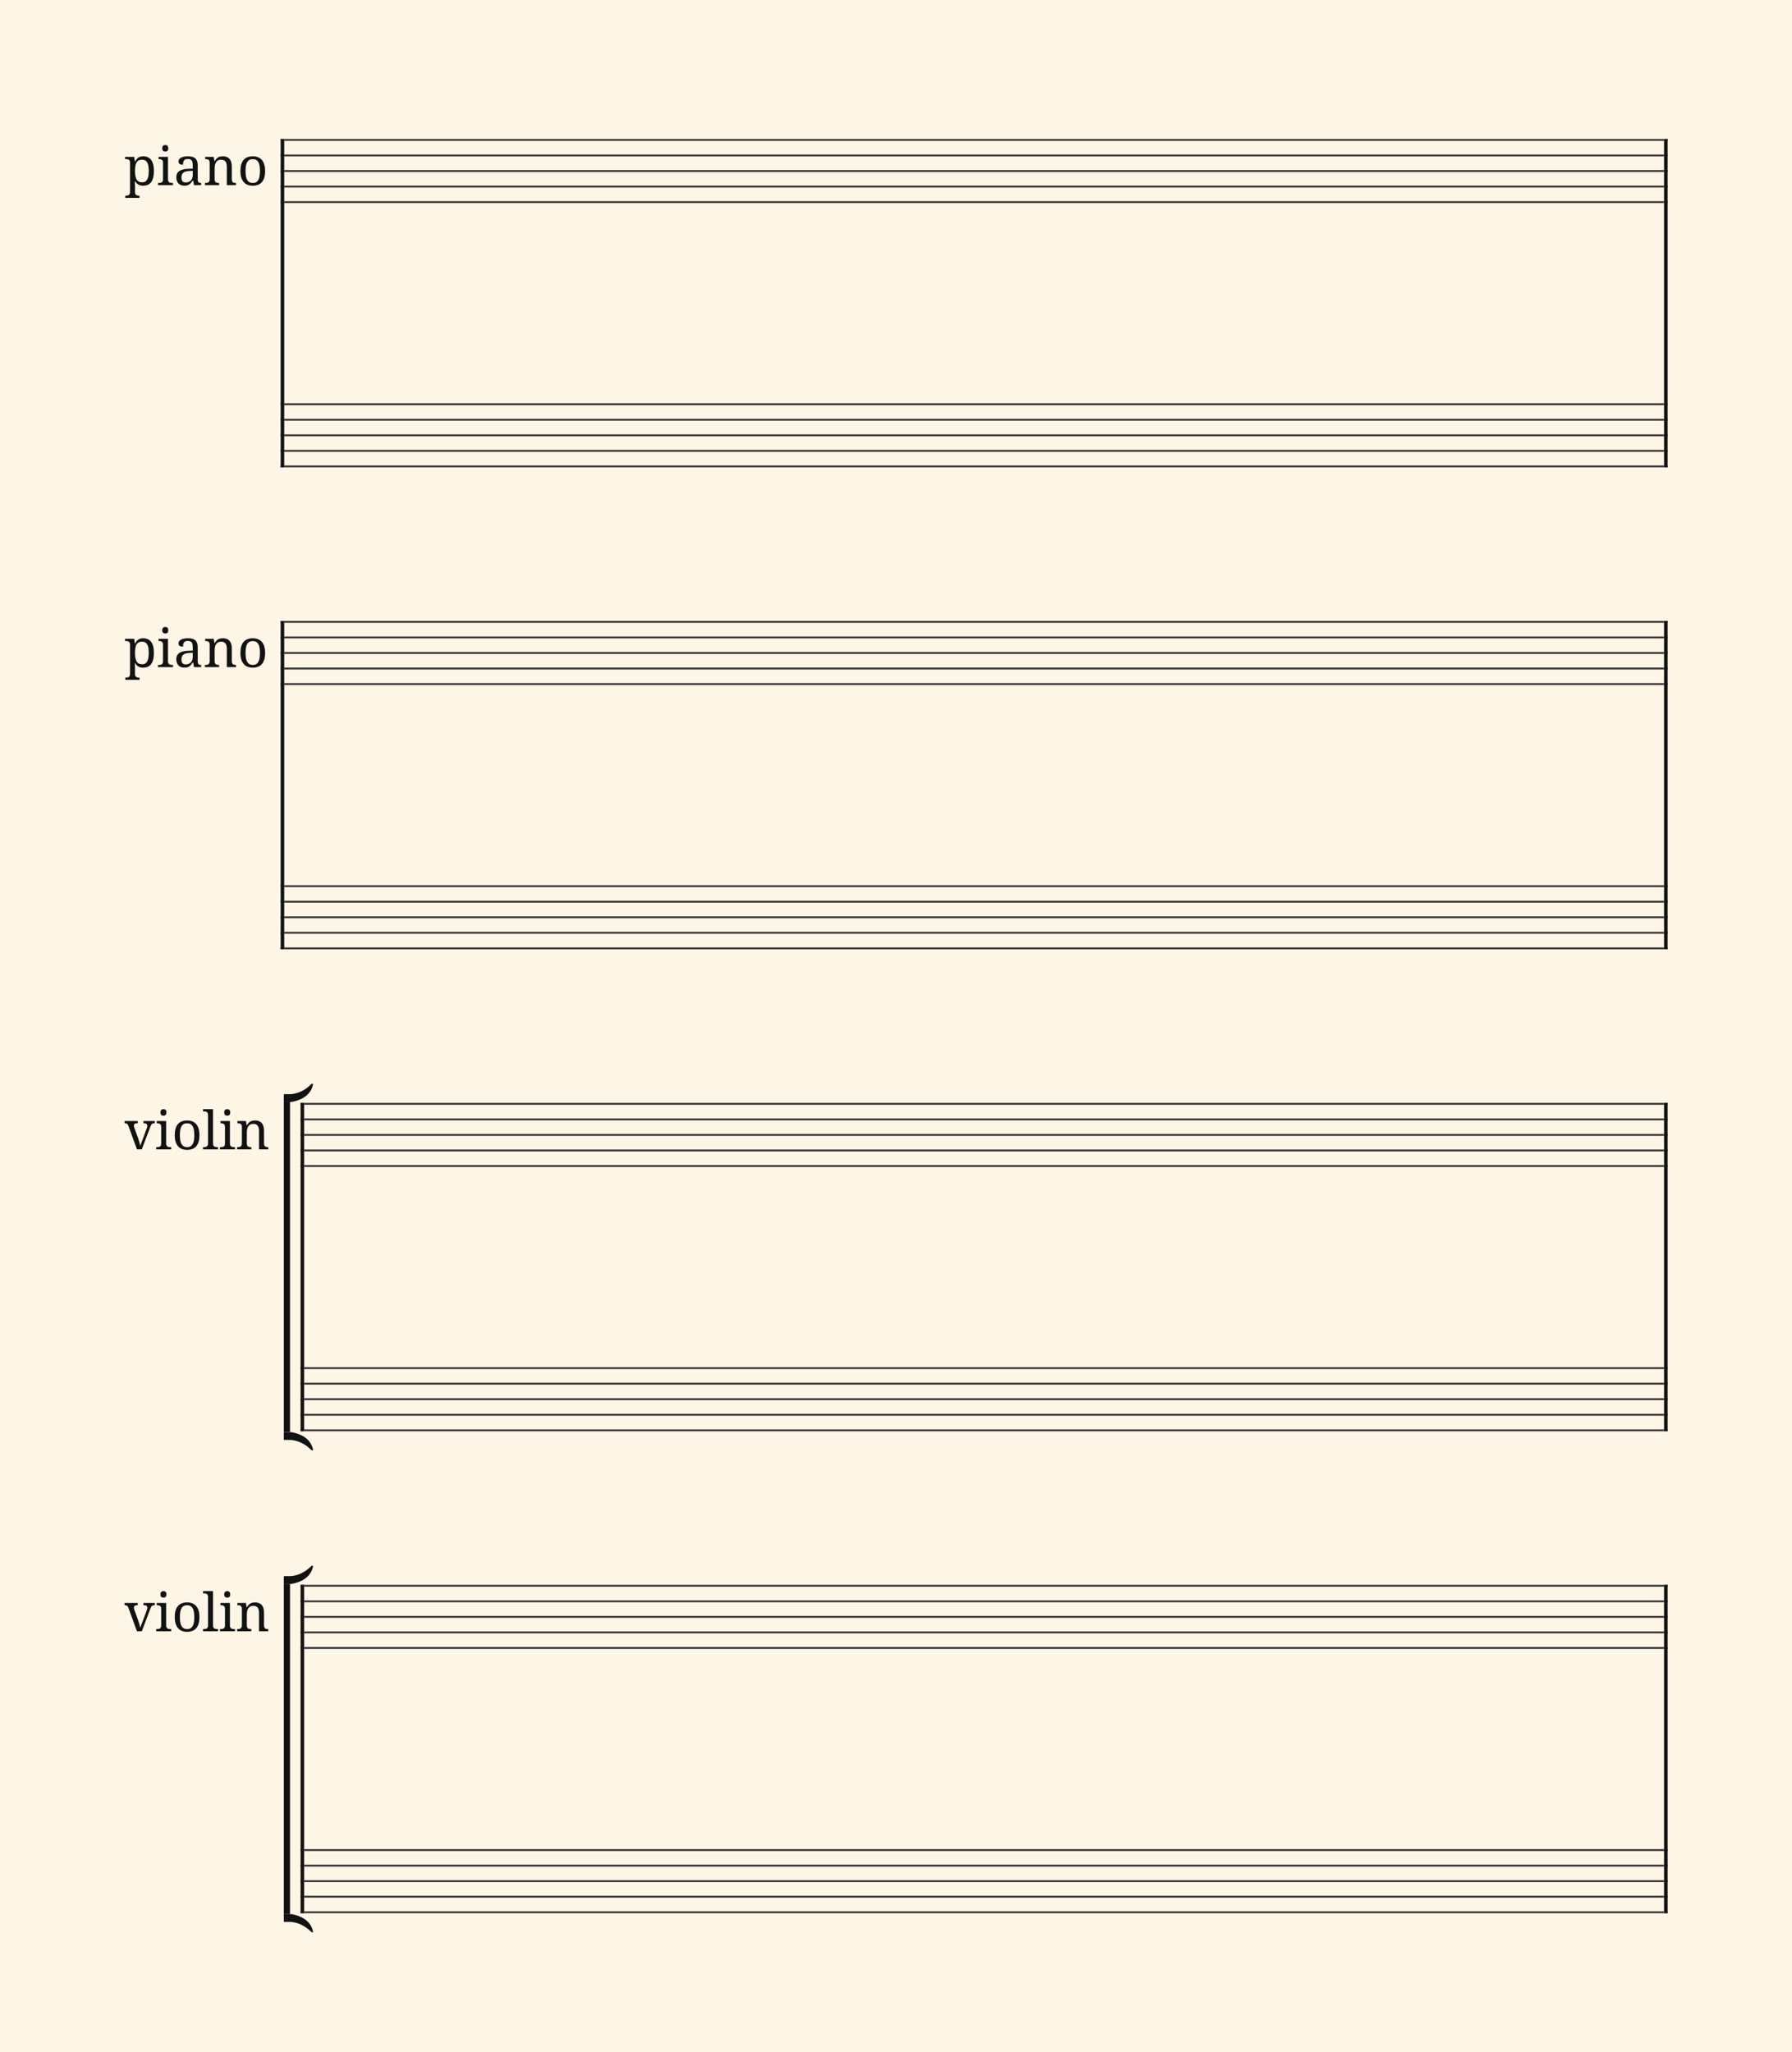 <svg xmlns="http://www.w3.org/2000/svg" version="1.1" xmlns:xlink="http://www.w3.org/1999/xlink" width="980" height="1122" viewBox="0 0 980 1122" shape-rendering="geometricPrecision" data-left="0" data-right="980.0000000000001" data-top="0" data-bottom="1122"><g data-name="page" data-interval-between-stave-lines="8.5" data-font-color="#121212" data-left="0" data-right="980.0000000000001" data-top="0" data-bottom="1122"><rect width="980" height="1122" stroke="transparent" stroke-width="0.425" stroke-linejoin="" stroke-linecap="" fill="#FDF5E6" vector-effect="none" data-name="page-background" data-left="0" data-right="980" data-top="0" data-bottom="1122"></rect><g data-name="pageWithoutBorder" data-left="0" data-right="980.0000000000001" data-top="75.99" data-bottom="1056.55"><g data-name="measures" data-left="68" data-right="912.0000000000001" data-top="75.99" data-bottom="1056.55" transform="translate(68, 0)"><g data-name="measure" ref-ids="measure-1,measure-1-1,line-1,every-measure-including-index-0,first-measure-including-index-0,last-measure,first-or-last-measure" pointer-events="painted" data-left="68" data-right="912.0000000000001" data-top="75.99" data-bottom="255.51"><g data-name="combinedInstrumentTitles" data-left="68.38" data-right="144.98000000000002" data-top="79.28999999999928" data-bottom="108.19"><path data-name="text" fill="#121212" d="M9.77 90.78L9.77 90.78Q8.64 90.78 7.88 91.16Q7.13 91.53 6.67 92.29Q6.22 93.06 6.03 94.21Q5.84 95.37 5.84 96.94L5.84 96.94Q5.84 98.45 6.03 99.60Q6.22 100.76 6.68 101.55Q7.14 102.34 7.90 102.74Q8.65 103.15 9.79 103.15L9.79 103.15Q10.75 103.15 11.42 102.74Q12.09 102.34 12.52 101.55Q12.95 100.76 13.15 99.60Q13.35 98.43 13.35 96.91L13.35 96.91Q13.35 95.37 13.15 94.22Q12.95 93.07 12.52 92.31Q12.09 91.55 11.41 91.16Q10.72 90.78 9.77 90.78ZM16.16 96.94L16.16 96.94Q16.16 99.02 15.77 100.55Q15.38 102.07 14.63 103.06Q13.89 104.05 12.78 104.52Q11.68 104.99 10.26 104.99L10.26 104.99Q9.43 104.99 8.75 104.81Q8.07 104.63 7.53 104.29Q6.99 103.95 6.57 103.48Q6.15 103.02 5.84 102.45L5.84 102.45L5.73 102.45Q5.76 103.20 5.79 103.85L5.79 103.85Q5.80 104.12 5.81 104.41Q5.81 104.70 5.82 104.95Q5.83 105.21 5.84 105.41Q5.84 105.61 5.84 105.73L5.84 105.73L5.84 108.49Q5.84 109.13 6.03 109.52Q6.22 109.90 6.55 110.11Q6.87 110.31 7.30 110.38Q7.73 110.44 8.21 110.44L8.21 110.44L8.30 110.44L8.30 111.65L0.52 111.65L0.52 110.44L0.75 110.44Q1.24 110.44 1.67 110.37Q2.10 110.30 2.42 110.08Q2.74 109.86 2.93 109.45Q3.12 109.03 3.12 108.35L3.12 108.35L3.12 92.41Q3.12 91.77 2.93 91.38Q2.74 91.00 2.41 90.78Q2.09 90.57 1.66 90.50Q1.23 90.43 0.75 90.43L0.75 90.43L0.38 90.43L0.38 89.22L5.43 89.22L5.73 91.83L5.84 91.83Q6.17 91.16 6.58 90.63Q6.99 90.09 7.52 89.72Q8.06 89.34 8.73 89.14Q9.41 88.93 10.26 88.93L10.26 88.93Q11.68 88.93 12.78 89.41Q13.89 89.88 14.63 90.86Q15.38 91.84 15.77 93.35Q16.16 94.86 16.16 96.94ZM18.40 103.50L18.78 103.50Q19.26 103.50 19.69 103.43Q20.12 103.37 20.45 103.17Q20.77 102.98 20.96 102.59Q21.15 102.20 21.15 101.56L21.15 101.56L21.15 92.41Q21.15 91.77 20.96 91.38Q20.77 91.00 20.45 90.78Q20.12 90.57 19.69 90.50Q19.26 90.43 18.78 90.43L18.78 90.43L18.70 90.43L18.70 89.22L23.86 89.22L23.86 101.42Q23.86 102.10 24.05 102.51Q24.24 102.92 24.56 103.14Q24.88 103.36 25.32 103.43Q25.75 103.50 26.23 103.50L26.23 103.50L26.61 103.50L26.61 104.71L18.40 104.71L18.40 103.50ZM20.74 84.53L20.74 84.53Q20.74 84.02 20.87 83.69Q21.00 83.35 21.22 83.14Q21.45 82.92 21.75 82.84Q22.04 82.75 22.39 82.75L22.39 82.75Q22.73 82.75 23.03 82.84Q23.33 82.92 23.54 83.14Q23.76 83.35 23.90 83.69Q24.03 84.02 24.03 84.53L24.03 84.53Q24.03 85.04 23.90 85.38Q23.76 85.72 23.54 85.93Q23.33 86.14 23.03 86.23Q22.73 86.32 22.39 86.32L22.39 86.32Q22.04 86.32 21.75 86.23Q21.45 86.14 21.22 85.93Q21.00 85.72 20.87 85.38Q20.74 85.04 20.74 84.53ZM31.23 100.52L31.23 100.52Q31.23 101.88 31.80 102.55Q32.37 103.22 33.57 103.22L33.57 103.22Q34.45 103.22 35.16 102.93Q35.87 102.65 36.37 102.13Q36.87 101.61 37.14 100.86Q37.41 100.11 37.41 99.19L37.41 99.19L37.41 96.85L35.56 96.94Q34.33 96.99 33.51 97.24Q32.68 97.49 32.17 97.93Q31.67 98.38 31.45 99.02Q31.23 99.67 31.23 100.52ZM34.73 90.37L34.73 90.37Q33.90 90.37 33.38 90.61Q32.87 90.84 32.58 91.26Q32.29 91.69 32.19 92.27Q32.09 92.84 32.09 93.52L32.09 93.52Q30.89 93.52 30.26 93.11Q29.63 92.70 29.63 91.70L29.63 91.70Q29.63 90.95 30.04 90.43Q30.45 89.91 31.16 89.58Q31.88 89.25 32.82 89.09Q33.77 88.93 34.84 88.93L34.84 88.93Q36.17 88.93 37.16 89.20Q38.14 89.46 38.81 90.05Q39.47 90.64 39.80 91.59Q40.13 92.55 40.13 93.93L40.13 93.93L40.13 101.42Q40.13 102.03 40.23 102.43Q40.33 102.82 40.54 103.06Q40.75 103.30 41.10 103.40Q41.44 103.50 41.92 103.50L41.92 103.50L42.01 103.50L42.01 104.71L38.10 104.71L37.65 102.23L37.41 102.23Q36.96 102.83 36.53 103.34Q36.11 103.85 35.60 104.22Q35.09 104.58 34.45 104.79Q33.81 104.99 32.91 104.99L32.91 104.99Q31.95 104.99 31.12 104.72Q30.30 104.44 29.70 103.87Q29.10 103.30 28.76 102.43Q28.42 101.56 28.42 100.38L28.42 100.38Q28.42 98.08 30.06 96.96Q31.69 95.85 35.01 95.75L35.01 95.75L37.41 95.67L37.41 93.93Q37.41 93.15 37.32 92.50Q37.24 91.84 36.96 91.37Q36.68 90.90 36.15 90.64Q35.62 90.37 34.73 90.37ZM51.75 103.50L51.83 103.50L51.83 104.71L44.06 104.71L44.06 103.50L44.30 103.50Q44.79 103.50 45.22 103.43Q45.65 103.36 45.97 103.14Q46.29 102.92 46.48 102.51Q46.67 102.10 46.67 101.42L46.67 101.42L46.67 92.41Q46.67 91.77 46.48 91.38Q46.29 91.00 45.96 90.78Q45.64 90.57 45.21 90.50Q44.78 90.43 44.30 90.43L44.30 90.43L44.21 90.43L44.21 89.22L48.88 89.22L49.26 91.56L49.40 91.56Q49.86 90.76 50.36 90.24Q50.86 89.73 51.41 89.44Q51.97 89.15 52.60 89.04Q53.23 88.93 53.92 88.93L53.92 88.93Q55.06 88.93 55.96 89.27Q56.85 89.60 57.48 90.28Q58.11 90.97 58.44 92.04Q58.77 93.11 58.77 94.59L58.77 94.59L58.77 101.42Q58.77 102.10 58.94 102.51Q59.10 102.92 59.39 103.14Q59.69 103.36 60.10 103.43Q60.51 103.50 60.99 103.50L60.99 103.50L61.09 103.50L61.09 104.71L56.05 104.71L56.05 94.73Q56.05 93.79 55.88 93.06Q55.71 92.32 55.34 91.81Q54.96 91.31 54.36 91.04Q53.75 90.78 52.88 90.78L52.88 90.78Q51.89 90.78 51.22 91.16Q50.55 91.55 50.14 92.19Q49.73 92.84 49.55 93.69Q49.38 94.54 49.38 95.47L49.38 95.47L49.38 101.56Q49.38 102.20 49.57 102.59Q49.76 102.98 50.08 103.17Q50.41 103.37 50.84 103.43Q51.27 103.50 51.75 103.50L51.75 103.50ZM76.98 96.94L76.98 96.94Q76.98 101.01 75.25 103.00Q73.52 104.99 70.19 104.99L70.19 104.99Q68.62 104.99 67.38 104.50Q66.14 104.01 65.27 103.00Q64.40 102.00 63.95 100.49Q63.49 98.97 63.49 96.94L63.49 96.94Q63.49 92.89 65.20 90.91Q66.92 88.93 70.27 88.93L70.27 88.93Q71.84 88.93 73.08 89.42Q74.32 89.91 75.19 90.90Q76.06 91.90 76.52 93.40Q76.98 94.90 76.98 96.94ZM66.28 96.94L66.28 96.94Q66.28 98.54 66.49 99.77Q66.70 101.00 67.18 101.83Q67.65 102.65 68.40 103.07Q69.16 103.50 70.25 103.50L70.25 103.50Q71.33 103.50 72.08 103.07Q72.83 102.65 73.29 101.83Q73.76 101.00 73.96 99.77Q74.17 98.54 74.17 96.94L74.17 96.94Q74.17 95.33 73.96 94.11Q73.75 92.90 73.28 92.09Q72.81 91.28 72.06 90.87Q71.30 90.46 70.22 90.46L70.22 90.46Q69.13 90.46 68.38 90.87Q67.64 91.28 67.17 92.09Q66.70 92.90 66.49 94.11Q66.28 95.33 66.28 96.94Z" text-value="piano" vector-effect="none" ref-ids="instrument-title-1-1,instrument-title-for-each-line-1" pointer-events="painted" data-left="68.38" data-right="144.98000000000002" data-top="79.28999999999928" data-bottom="108.19" transform="translate(0, -3.46)"></path></g><g data-name="startBarLine" ref-ids="opening-barline-1" pointer-events="painted" data-left="153.48000000000002" data-right="155.435" data-top="75.99" data-bottom="255.51"><g data-name="stavesPiece" data-left="153.48000000000002" data-right="155.435" data-top="75.99" data-bottom="255.51"><g data-name="stavePiece" data-left="153.48000000000002" data-right="155.435" data-top="75.99" data-bottom="111.00999999999999"><path d="M 0 -0.51 L 1.955 -0.51 L 1.955 0.51 L 0 0.51 L 0 -0.51 M 0 7.99 L 1.955 7.99 L 1.955 9.01 L 0 9.01 L 0 7.99 M 0 16.49 L 1.955 16.49 L 1.955 17.51 L 0 17.51 L 0 16.49 M 0 24.99 L 1.955 24.99 L 1.955 26.01 L 0 26.01 L 0 24.99 M 0 33.49 L 1.955 33.49 L 1.955 34.51 L 0 34.51 L 0 33.49" fill="#343434" fill-rule="evenodd" vector-effect="none" data-left="153.48000000000002" data-right="155.435" data-top="75.99" data-bottom="111.00999999999999" transform="translate(85.48, 76.5)"></path></g><g data-name="stavePiece" data-left="153.48000000000002" data-right="155.435" data-top="220.49" data-bottom="255.51"><path d="M 0 -0.51 L 1.955 -0.51 L 1.955 0.51 L 0 0.51 L 0 -0.51 M 0 7.99 L 1.955 7.99 L 1.955 9.01 L 0 9.01 L 0 7.99 M 0 16.49 L 1.955 16.49 L 1.955 17.51 L 0 17.51 L 0 16.49 M 0 24.99 L 1.955 24.99 L 1.955 26.01 L 0 26.01 L 0 24.99 M 0 33.49 L 1.955 33.49 L 1.955 34.51 L 0 34.51 L 0 33.49" fill="#343434" fill-rule="evenodd" vector-effect="none" data-left="153.48000000000002" data-right="155.435" data-top="220.49" data-bottom="255.51" transform="translate(85.48, 221)"></path></g></g><polyline points="85.48 75.99 87.435 75.99 87.435 255.51 85.48 255.51" fill="#121212" fill-rule="evenodd" vector-effect="none" data-left="153.48000000000002" data-right="155.435" data-top="75.99" data-bottom="255.51"></polyline></g><g data-name="barLine" ref-ids="closing-barline-1" pointer-events="painted" data-left="910.0450000000001" data-right="912.0000000000001" data-top="75.99" data-bottom="255.51" transform="translate(754.61, 0)"><g data-name="stavesPiece" data-left="910.0450000000001" data-right="912.0000000000001" data-top="75.99" data-bottom="255.51"><g data-name="stavePiece" data-left="910.0450000000001" data-right="912.0000000000001" data-top="75.99" data-bottom="111.00999999999999"><path d="M 0 -0.51 L 1.955 -0.51 L 1.955 0.51 L 0 0.51 L 0 -0.51 M 0 7.99 L 1.955 7.99 L 1.955 9.01 L 0 9.01 L 0 7.99 M 0 16.49 L 1.955 16.49 L 1.955 17.51 L 0 17.51 L 0 16.49 M 0 24.99 L 1.955 24.99 L 1.955 26.01 L 0 26.01 L 0 24.99 M 0 33.49 L 1.955 33.49 L 1.955 34.51 L 0 34.51 L 0 33.49" fill="#343434" fill-rule="evenodd" vector-effect="none" data-left="910.0450000000001" data-right="912.0000000000001" data-top="75.99" data-bottom="111.00999999999999" transform="translate(87.435, 76.5)"></path></g><g data-name="stavePiece" data-left="910.0450000000001" data-right="912.0000000000001" data-top="220.49" data-bottom="255.51"><path d="M 0 -0.51 L 1.955 -0.51 L 1.955 0.51 L 0 0.51 L 0 -0.51 M 0 7.99 L 1.955 7.99 L 1.955 9.01 L 0 9.01 L 0 7.99 M 0 16.49 L 1.955 16.49 L 1.955 17.51 L 0 17.51 L 0 16.49 M 0 24.99 L 1.955 24.99 L 1.955 26.01 L 0 26.01 L 0 24.99 M 0 33.49 L 1.955 33.49 L 1.955 34.51 L 0 34.51 L 0 33.49" fill="#343434" fill-rule="evenodd" vector-effect="none" data-left="910.0450000000001" data-right="912.0000000000001" data-top="220.49" data-bottom="255.51" transform="translate(87.435, 221)"></path></g></g><polyline points="89.39 75.99 87.435 75.99 87.435 255.51 89.39 255.51" fill="#121212" fill-rule="evenodd" vector-effect="none" data-left="910.0450000000001" data-right="912.0000000000001" data-top="75.99" data-bottom="255.51"></polyline></g><g data-name="voicesWithStaveLines" data-left="155.435" data-right="910.0450000000001" data-top="75.99" data-bottom="255.51"><g data-name="stavesPiece" data-left="155.435" data-right="910.0450000000001" data-top="75.99" data-bottom="255.51"><g data-name="stavePiece" ref-ids="stave-lines-1-1,stave-1,stave-1-1,stave-1-1-1,stave-in-all-measures-on-line-1-1,all-staves-in-measure-1" pointer-events="painted" data-left="153.48000000000002" data-right="912.0000000000001" data-top="75.99" data-bottom="111.00999999999999"><path d="M 0 -0.51 L 754.61 -0.51 L 754.61 0.51 L 0 0.51 L 0 -0.51 M 0 7.99 L 754.61 7.99 L 754.61 9.01 L 0 9.01 L 0 7.99 M 0 16.49 L 754.61 16.49 L 754.61 17.51 L 0 17.51 L 0 16.49 M 0 24.99 L 754.61 24.99 L 754.61 26.01 L 0 26.01 L 0 24.99 M 0 33.49 L 754.61 33.49 L 754.61 34.51 L 0 34.51 L 0 33.49" fill="#343434" fill-rule="evenodd" vector-effect="none" data-left="155.435" data-right="910.0450000000001" data-top="75.99" data-bottom="111.00999999999999" transform="translate(87.435, 76.5)"></path></g><g data-name="stavePiece" ref-ids="stave-lines-1-2,stave-2,stave-1-2,stave-1-1-2,stave-in-all-measures-on-line-1-2,all-staves-in-measure-1" pointer-events="painted" data-left="153.48000000000002" data-right="912.0000000000001" data-top="220.49" data-bottom="255.51"><path d="M 0 -0.51 L 754.61 -0.51 L 754.61 0.51 L 0 0.51 L 0 -0.51 M 0 7.99 L 754.61 7.99 L 754.61 9.01 L 0 9.01 L 0 7.99 M 0 16.49 L 754.61 16.49 L 754.61 17.51 L 0 17.51 L 0 16.49 M 0 24.99 L 754.61 24.99 L 754.61 26.01 L 0 26.01 L 0 24.99 M 0 33.49 L 754.61 33.49 L 754.61 34.51 L 0 34.51 L 0 33.49" fill="#343434" fill-rule="evenodd" vector-effect="none" data-left="155.435" data-right="910.0450000000001" data-top="220.49" data-bottom="255.51" transform="translate(87.435, 221)"></path></g></g></g></g><g data-name="measure" ref-ids="measure-2,measure-2-1,line-2,every-measure,every-measure-including-index-0,first-measure,first-or-last-measure,first-measure-including-index-0,last-measure,first-or-last-measure" pointer-events="painted" data-left="68" data-right="912.0000000000001" data-top="339.49" data-bottom="519.01"><g data-name="combinedInstrumentTitles" data-left="68.38" data-right="144.98000000000002" data-top="342.78999999999917" data-bottom="371.68999999999994"><path data-name="text" fill="#121212" d="M9.77 354.28L9.77 354.28Q8.64 354.28 7.88 354.66Q7.13 355.03 6.67 355.79Q6.22 356.56 6.03 357.71Q5.84 358.87 5.84 360.44L5.84 360.44Q5.84 361.95 6.03 363.10Q6.22 364.26 6.68 365.05Q7.14 365.84 7.90 366.24Q8.65 366.65 9.79 366.65L9.79 366.65Q10.75 366.65 11.42 366.24Q12.09 365.84 12.52 365.05Q12.95 364.26 13.15 363.10Q13.35 361.93 13.35 360.41L13.35 360.41Q13.35 358.87 13.15 357.72Q12.95 356.57 12.52 355.81Q12.09 355.05 11.41 354.66Q10.72 354.28 9.77 354.28ZM16.16 360.44L16.16 360.44Q16.16 362.52 15.77 364.05Q15.38 365.57 14.63 366.56Q13.89 367.55 12.78 368.02Q11.68 368.49 10.26 368.49L10.26 368.49Q9.43 368.49 8.75 368.31Q8.07 368.13 7.53 367.79Q6.99 367.45 6.57 366.98Q6.15 366.52 5.84 365.95L5.84 365.95L5.73 365.95Q5.76 366.70 5.79 367.35L5.79 367.35Q5.80 367.62 5.81 367.91Q5.81 368.20 5.82 368.45Q5.83 368.71 5.84 368.91Q5.84 369.11 5.84 369.23L5.84 369.23L5.84 371.99Q5.84 372.63 6.03 373.02Q6.22 373.40 6.55 373.61Q6.87 373.81 7.30 373.88Q7.73 373.94 8.21 373.94L8.21 373.94L8.30 373.94L8.30 375.15L0.52 375.15L0.52 373.94L0.75 373.94Q1.24 373.94 1.67 373.87Q2.10 373.80 2.42 373.58Q2.74 373.36 2.93 372.95Q3.12 372.53 3.12 371.85L3.12 371.85L3.12 355.91Q3.12 355.27 2.93 354.88Q2.74 354.50 2.41 354.28Q2.09 354.07 1.66 354.00Q1.23 353.93 0.75 353.93L0.75 353.93L0.38 353.93L0.38 352.72L5.43 352.72L5.73 355.33L5.84 355.33Q6.17 354.66 6.58 354.13Q6.99 353.59 7.52 353.22Q8.06 352.84 8.73 352.64Q9.41 352.43 10.26 352.43L10.26 352.43Q11.68 352.43 12.78 352.91Q13.89 353.38 14.63 354.36Q15.38 355.34 15.77 356.85Q16.16 358.36 16.16 360.44ZM18.40 367.00L18.78 367.00Q19.26 367.00 19.69 366.93Q20.12 366.87 20.45 366.67Q20.77 366.48 20.96 366.09Q21.15 365.70 21.15 365.06L21.15 365.06L21.15 355.91Q21.15 355.27 20.96 354.88Q20.77 354.50 20.45 354.28Q20.12 354.07 19.69 354.00Q19.26 353.93 18.78 353.93L18.78 353.93L18.70 353.93L18.70 352.72L23.86 352.72L23.86 364.92Q23.86 365.60 24.05 366.01Q24.24 366.42 24.56 366.64Q24.88 366.86 25.32 366.93Q25.75 367.00 26.23 367.00L26.23 367.00L26.61 367.00L26.61 368.21L18.40 368.21L18.40 367.00ZM20.74 348.03L20.74 348.03Q20.74 347.52 20.87 347.19Q21.00 346.85 21.22 346.64Q21.45 346.42 21.75 346.34Q22.04 346.25 22.39 346.25L22.39 346.25Q22.73 346.25 23.03 346.34Q23.33 346.42 23.54 346.64Q23.76 346.85 23.90 347.19Q24.03 347.52 24.03 348.03L24.03 348.03Q24.03 348.54 23.90 348.88Q23.76 349.22 23.54 349.43Q23.33 349.64 23.03 349.73Q22.73 349.82 22.39 349.82L22.39 349.82Q22.04 349.82 21.75 349.73Q21.45 349.64 21.22 349.43Q21.00 349.22 20.87 348.88Q20.74 348.54 20.74 348.03ZM31.23 364.02L31.23 364.02Q31.23 365.38 31.80 366.05Q32.37 366.72 33.57 366.72L33.57 366.72Q34.45 366.72 35.16 366.43Q35.87 366.15 36.37 365.63Q36.87 365.11 37.14 364.36Q37.41 363.61 37.41 362.69L37.41 362.69L37.41 360.35L35.56 360.44Q34.33 360.49 33.51 360.74Q32.68 360.99 32.17 361.43Q31.67 361.88 31.45 362.52Q31.23 363.17 31.23 364.02ZM34.73 353.87L34.73 353.87Q33.90 353.87 33.38 354.11Q32.87 354.34 32.58 354.76Q32.29 355.19 32.19 355.77Q32.09 356.34 32.09 357.02L32.09 357.02Q30.89 357.02 30.26 356.61Q29.63 356.20 29.63 355.20L29.63 355.20Q29.63 354.45 30.04 353.93Q30.45 353.41 31.16 353.08Q31.88 352.75 32.82 352.59Q33.77 352.43 34.84 352.43L34.84 352.43Q36.17 352.43 37.16 352.70Q38.14 352.96 38.81 353.55Q39.47 354.14 39.80 355.09Q40.13 356.05 40.13 357.43L40.13 357.43L40.13 364.92Q40.13 365.53 40.23 365.93Q40.33 366.32 40.54 366.56Q40.75 366.80 41.10 366.90Q41.44 367.00 41.92 367.00L41.92 367.00L42.01 367.00L42.01 368.21L38.10 368.21L37.65 365.73L37.41 365.73Q36.96 366.33 36.53 366.84Q36.11 367.35 35.60 367.72Q35.09 368.08 34.45 368.29Q33.81 368.49 32.91 368.49L32.91 368.49Q31.95 368.49 31.12 368.22Q30.30 367.94 29.70 367.37Q29.10 366.80 28.76 365.93Q28.42 365.06 28.42 363.88L28.42 363.88Q28.42 361.58 30.06 360.46Q31.69 359.35 35.01 359.25L35.01 359.25L37.41 359.17L37.41 357.43Q37.41 356.65 37.32 356.00Q37.24 355.34 36.96 354.87Q36.68 354.40 36.15 354.14Q35.62 353.87 34.73 353.87ZM51.75 367.00L51.83 367.00L51.83 368.21L44.06 368.21L44.06 367.00L44.30 367.00Q44.79 367.00 45.22 366.93Q45.65 366.86 45.97 366.64Q46.29 366.42 46.48 366.01Q46.67 365.60 46.67 364.92L46.67 364.92L46.67 355.91Q46.67 355.27 46.48 354.88Q46.29 354.50 45.96 354.28Q45.64 354.07 45.21 354.00Q44.78 353.93 44.30 353.93L44.30 353.93L44.21 353.93L44.21 352.72L48.88 352.72L49.26 355.06L49.40 355.06Q49.86 354.26 50.36 353.74Q50.86 353.23 51.41 352.94Q51.97 352.65 52.60 352.54Q53.23 352.43 53.92 352.43L53.92 352.43Q55.06 352.43 55.96 352.77Q56.85 353.10 57.48 353.78Q58.11 354.47 58.44 355.54Q58.77 356.61 58.77 358.09L58.77 358.09L58.77 364.92Q58.77 365.60 58.94 366.01Q59.10 366.42 59.39 366.64Q59.69 366.86 60.10 366.93Q60.51 367.00 60.99 367.00L60.99 367.00L61.09 367.00L61.09 368.21L56.05 368.21L56.05 358.23Q56.05 357.29 55.88 356.56Q55.71 355.82 55.34 355.31Q54.96 354.81 54.36 354.54Q53.75 354.28 52.88 354.28L52.88 354.28Q51.89 354.28 51.22 354.66Q50.55 355.05 50.14 355.69Q49.73 356.34 49.55 357.19Q49.38 358.04 49.38 358.97L49.38 358.97L49.38 365.06Q49.38 365.70 49.57 366.09Q49.76 366.48 50.08 366.67Q50.41 366.87 50.84 366.93Q51.27 367.00 51.75 367.00L51.75 367.00ZM76.98 360.44L76.98 360.44Q76.98 364.51 75.25 366.50Q73.52 368.49 70.19 368.49L70.19 368.49Q68.62 368.49 67.38 368.00Q66.14 367.51 65.27 366.50Q64.40 365.50 63.95 363.99Q63.49 362.47 63.49 360.44L63.49 360.44Q63.49 356.39 65.20 354.41Q66.92 352.43 70.27 352.43L70.27 352.43Q71.84 352.43 73.08 352.92Q74.32 353.41 75.19 354.40Q76.06 355.40 76.52 356.90Q76.98 358.40 76.98 360.44ZM66.28 360.44L66.28 360.44Q66.28 362.04 66.49 363.27Q66.70 364.50 67.18 365.33Q67.65 366.15 68.40 366.57Q69.16 367.00 70.25 367.00L70.25 367.00Q71.33 367.00 72.08 366.57Q72.83 366.15 73.29 365.33Q73.76 364.50 73.96 363.27Q74.17 362.04 74.17 360.44L74.17 360.44Q74.17 358.83 73.96 357.61Q73.75 356.40 73.28 355.59Q72.81 354.78 72.06 354.37Q71.30 353.96 70.22 353.96L70.22 353.96Q69.13 353.96 68.38 354.37Q67.64 354.78 67.17 355.59Q66.70 356.40 66.49 357.61Q66.28 358.83 66.28 360.44Z" text-value="piano" vector-effect="none" ref-ids="instrument-title-2-1,instrument-title-for-each-line-1" pointer-events="painted" data-left="68.38" data-right="144.98000000000002" data-top="342.78999999999917" data-bottom="371.68999999999994" transform="translate(0, -3.46)"></path></g><g data-name="startBarLine" ref-ids="opening-barline-2" pointer-events="painted" data-left="153.48000000000002" data-right="155.435" data-top="339.49" data-bottom="519.01"><g data-name="stavesPiece" data-left="153.48000000000002" data-right="155.435" data-top="339.49" data-bottom="519.01"><g data-name="stavePiece" data-left="153.48000000000002" data-right="155.435" data-top="339.49" data-bottom="374.51"><path d="M 0 -0.51 L 1.955 -0.51 L 1.955 0.51 L 0 0.51 L 0 -0.51 M 0 7.99 L 1.955 7.99 L 1.955 9.01 L 0 9.01 L 0 7.99 M 0 16.49 L 1.955 16.49 L 1.955 17.51 L 0 17.51 L 0 16.49 M 0 24.99 L 1.955 24.99 L 1.955 26.01 L 0 26.01 L 0 24.99 M 0 33.49 L 1.955 33.49 L 1.955 34.51 L 0 34.51 L 0 33.49" fill="#343434" fill-rule="evenodd" vector-effect="none" data-left="153.48000000000002" data-right="155.435" data-top="339.49" data-bottom="374.51" transform="translate(85.48, 340)"></path></g><g data-name="stavePiece" data-left="153.48000000000002" data-right="155.435" data-top="483.99" data-bottom="519.01"><path d="M 0 -0.51 L 1.955 -0.51 L 1.955 0.51 L 0 0.51 L 0 -0.51 M 0 7.99 L 1.955 7.99 L 1.955 9.01 L 0 9.01 L 0 7.99 M 0 16.49 L 1.955 16.49 L 1.955 17.51 L 0 17.51 L 0 16.49 M 0 24.99 L 1.955 24.99 L 1.955 26.01 L 0 26.01 L 0 24.99 M 0 33.49 L 1.955 33.49 L 1.955 34.51 L 0 34.51 L 0 33.49" fill="#343434" fill-rule="evenodd" vector-effect="none" data-left="153.48000000000002" data-right="155.435" data-top="483.99" data-bottom="519.01" transform="translate(85.48, 484.5)"></path></g></g><polyline points="85.48 339.49 87.435 339.49 87.435 519.01 85.48 519.01" fill="#121212" fill-rule="evenodd" vector-effect="none" data-left="153.48000000000002" data-right="155.435" data-top="339.49" data-bottom="519.01"></polyline></g><g data-name="barLine" ref-ids="closing-barline-2" pointer-events="painted" data-left="910.0450000000001" data-right="912.0000000000001" data-top="339.49" data-bottom="519.01" transform="translate(754.61, 0)"><g data-name="stavesPiece" data-left="910.0450000000001" data-right="912.0000000000001" data-top="339.49" data-bottom="519.01"><g data-name="stavePiece" data-left="910.0450000000001" data-right="912.0000000000001" data-top="339.49" data-bottom="374.51"><path d="M 0 -0.51 L 1.955 -0.51 L 1.955 0.51 L 0 0.51 L 0 -0.51 M 0 7.99 L 1.955 7.99 L 1.955 9.01 L 0 9.01 L 0 7.99 M 0 16.49 L 1.955 16.49 L 1.955 17.51 L 0 17.51 L 0 16.49 M 0 24.99 L 1.955 24.99 L 1.955 26.01 L 0 26.01 L 0 24.99 M 0 33.49 L 1.955 33.49 L 1.955 34.51 L 0 34.51 L 0 33.49" fill="#343434" fill-rule="evenodd" vector-effect="none" data-left="910.0450000000001" data-right="912.0000000000001" data-top="339.49" data-bottom="374.51" transform="translate(87.435, 340)"></path></g><g data-name="stavePiece" data-left="910.0450000000001" data-right="912.0000000000001" data-top="483.99" data-bottom="519.01"><path d="M 0 -0.51 L 1.955 -0.51 L 1.955 0.51 L 0 0.51 L 0 -0.51 M 0 7.99 L 1.955 7.99 L 1.955 9.01 L 0 9.01 L 0 7.99 M 0 16.49 L 1.955 16.49 L 1.955 17.51 L 0 17.51 L 0 16.49 M 0 24.99 L 1.955 24.99 L 1.955 26.01 L 0 26.01 L 0 24.99 M 0 33.49 L 1.955 33.49 L 1.955 34.51 L 0 34.51 L 0 33.49" fill="#343434" fill-rule="evenodd" vector-effect="none" data-left="910.0450000000001" data-right="912.0000000000001" data-top="483.99" data-bottom="519.01" transform="translate(87.435, 484.5)"></path></g></g><polyline points="89.39 339.49 87.435 339.49 87.435 519.01 89.39 519.01" fill="#121212" fill-rule="evenodd" vector-effect="none" data-left="910.0450000000001" data-right="912.0000000000001" data-top="339.49" data-bottom="519.01"></polyline></g><g data-name="voicesWithStaveLines" data-left="155.435" data-right="910.0450000000001" data-top="339.49" data-bottom="519.01"><g data-name="stavesPiece" data-left="155.435" data-right="910.0450000000001" data-top="339.49" data-bottom="519.01"><g data-name="stavePiece" ref-ids="stave-lines-2-1,stave-1,stave-2-1,stave-2-1-1,stave-in-all-measures-on-line-2-1,all-staves-in-measure-2" pointer-events="painted" data-left="153.48000000000002" data-right="912.0000000000001" data-top="339.49" data-bottom="374.51"><path d="M 0 -0.51 L 754.61 -0.51 L 754.61 0.51 L 0 0.51 L 0 -0.51 M 0 7.99 L 754.61 7.99 L 754.61 9.01 L 0 9.01 L 0 7.99 M 0 16.49 L 754.61 16.49 L 754.61 17.51 L 0 17.51 L 0 16.49 M 0 24.99 L 754.61 24.99 L 754.61 26.01 L 0 26.01 L 0 24.99 M 0 33.49 L 754.61 33.49 L 754.61 34.51 L 0 34.51 L 0 33.49" fill="#343434" fill-rule="evenodd" vector-effect="none" data-left="155.435" data-right="910.0450000000001" data-top="339.49" data-bottom="374.51" transform="translate(87.435, 340)"></path></g><g data-name="stavePiece" ref-ids="stave-lines-2-2,stave-2,stave-2-2,stave-2-1-2,stave-in-all-measures-on-line-2-2,all-staves-in-measure-2" pointer-events="painted" data-left="153.48000000000002" data-right="912.0000000000001" data-top="483.99" data-bottom="519.01"><path d="M 0 -0.51 L 754.61 -0.51 L 754.61 0.51 L 0 0.51 L 0 -0.51 M 0 7.99 L 754.61 7.99 L 754.61 9.01 L 0 9.01 L 0 7.99 M 0 16.49 L 754.61 16.49 L 754.61 17.51 L 0 17.51 L 0 16.49 M 0 24.99 L 754.61 24.99 L 754.61 26.01 L 0 26.01 L 0 24.99 M 0 33.49 L 754.61 33.49 L 754.61 34.51 L 0 34.51 L 0 33.49" fill="#343434" fill-rule="evenodd" vector-effect="none" data-left="155.435" data-right="910.0450000000001" data-top="483.99" data-bottom="519.01" transform="translate(87.435, 484.5)"></path></g></g></g></g><g data-name="measure" ref-ids="measure-3,measure-3-1,line-3,every-measure,every-measure-including-index-0,first-measure,first-or-last-measure,first-measure-including-index-0,last-measure,first-or-last-measure" pointer-events="painted" data-left="68" data-right="912" data-top="592.45" data-bottom="793.05"><g data-name="combinedInstrumentTitles" data-left="68.11" data-right="146.7" data-top="606.4299999998103" data-bottom="628.6700000000001"><path data-name="text" fill="#121212" d="M0.20 617.43L0.11 617.43L0.11 616.22L7.34 616.22L7.34 617.43L6.97 617.43Q6.10 617.43 5.67 617.77Q5.24 618.11 5.24 618.83L5.24 618.83Q5.24 619.07 5.29 619.31Q5.35 619.56 5.46 619.89L5.46 619.89L7.42 625.35Q7.61 625.86 7.80 626.47Q8.00 627.08 8.18 627.68Q8.35 628.27 8.50 628.80Q8.64 629.33 8.69 629.69L8.69 629.69L8.79 629.69Q8.86 629.38 9.02 628.92Q9.19 628.47 9.39 627.92Q9.60 627.38 9.81 626.81Q10.03 626.25 10.23 625.73L10.23 625.73L12.31 620.10Q12.45 619.75 12.51 619.42Q12.57 619.10 12.57 618.86L12.57 618.86Q12.57 618.11 12.10 617.77Q11.63 617.43 10.67 617.43L10.67 617.43L10.46 617.43L10.46 616.22L16.65 616.22L16.65 617.43L16.30 617.43Q15.88 617.43 15.58 617.52Q15.28 617.61 15.04 617.87Q14.80 618.12 14.58 618.56Q14.37 619.00 14.10 619.69L14.10 619.69L9.54 631.71L6.90 631.71L2.26 618.97Q2.09 618.52 1.91 618.22Q1.72 617.92 1.48 617.75Q1.24 617.57 0.93 617.50Q0.62 617.43 0.20 617.43L0.20 617.43ZM17.40 630.50L17.78 630.50Q18.26 630.50 18.69 630.43Q19.12 630.37 19.45 630.17Q19.77 629.98 19.96 629.59Q20.15 629.20 20.15 628.56L20.15 628.56L20.15 619.41Q20.15 618.77 19.96 618.38Q19.77 618.00 19.45 617.78Q19.12 617.57 18.69 617.50Q18.26 617.43 17.78 617.43L17.78 617.43L17.70 617.43L17.70 616.22L22.86 616.22L22.86 628.42Q22.86 629.10 23.05 629.51Q23.24 629.92 23.56 630.14Q23.88 630.36 24.31 630.43Q24.75 630.50 25.23 630.50L25.23 630.50L25.61 630.50L25.61 631.71L17.40 631.71L17.40 630.50ZM19.74 611.53L19.74 611.53Q19.74 611.02 19.87 610.69Q20.00 610.35 20.22 610.14Q20.45 609.92 20.74 609.84Q21.04 609.75 21.39 609.75L21.39 609.75Q21.73 609.75 22.03 609.84Q22.32 609.92 22.54 610.14Q22.76 610.35 22.90 610.69Q23.03 611.02 23.03 611.53L23.03 611.53Q23.03 612.04 22.90 612.38Q22.76 612.72 22.54 612.93Q22.32 613.14 22.03 613.23Q21.73 613.32 21.39 613.32L21.39 613.32Q21.04 613.32 20.74 613.23Q20.45 613.14 20.22 612.93Q20.00 612.72 19.87 612.38Q19.74 612.04 19.74 611.53ZM41.06 623.94L41.06 623.94Q41.06 628.01 39.34 630.00Q37.61 631.99 34.28 631.99L34.28 631.99Q32.71 631.99 31.47 631.50Q30.23 631.01 29.36 630.00Q28.49 629.00 28.03 627.49Q27.57 625.97 27.57 623.94L27.57 623.94Q27.57 619.89 29.29 617.91Q31.00 615.93 34.36 615.93L34.36 615.93Q35.93 615.93 37.17 616.42Q38.41 616.91 39.28 617.90Q40.15 618.90 40.61 620.40Q41.06 621.90 41.06 623.94ZM30.37 623.94L30.37 623.94Q30.37 625.54 30.58 626.77Q30.79 628.00 31.26 628.83Q31.74 629.65 32.49 630.07Q33.25 630.50 34.33 630.50L34.33 630.50Q35.42 630.50 36.17 630.07Q36.92 629.65 37.38 628.83Q37.85 628.00 38.05 626.77Q38.26 625.54 38.26 623.94L38.26 623.94Q38.26 622.33 38.04 621.11Q37.83 619.90 37.37 619.09Q36.90 618.28 36.15 617.87Q35.39 617.46 34.30 617.46L34.30 617.46Q33.22 617.46 32.47 617.87Q31.72 618.28 31.26 619.09Q30.79 619.90 30.58 621.11Q30.37 622.33 30.37 623.94ZM43.04 630.50L43.41 630.50Q43.90 630.50 44.33 630.43Q44.76 630.36 45.08 630.14Q45.40 629.92 45.59 629.51Q45.78 629.10 45.78 628.42L45.78 628.42L45.78 612.93Q45.78 612.29 45.59 611.91Q45.40 611.52 45.07 611.31Q44.75 611.09 44.32 611.03Q43.89 610.97 43.41 610.97L43.41 610.97L43.04 610.97L43.04 609.75L48.50 609.75L48.50 628.42Q48.50 629.10 48.68 629.51Q48.87 629.92 49.19 630.14Q49.52 630.36 49.95 630.43Q50.38 630.50 50.87 630.50L50.87 630.50L51.24 630.50L51.24 631.71L43.04 631.71L43.04 630.50ZM52.28 630.50L52.66 630.50Q53.14 630.50 53.57 630.43Q54.00 630.37 54.33 630.17Q54.65 629.98 54.84 629.59Q55.03 629.20 55.03 628.56L55.03 628.56L55.03 619.41Q55.03 618.77 54.84 618.38Q54.65 618.00 54.33 617.78Q54.00 617.57 53.57 617.50Q53.14 617.43 52.66 617.43L52.66 617.43L52.58 617.43L52.58 616.22L57.74 616.22L57.74 628.42Q57.74 629.10 57.93 629.51Q58.12 629.92 58.44 630.14Q58.76 630.36 59.20 630.43Q59.63 630.50 60.11 630.50L60.11 630.50L60.50 630.50L60.50 631.71L52.28 631.71L52.28 630.50ZM54.62 611.53L54.62 611.53Q54.62 611.02 54.75 610.69Q54.88 610.35 55.10 610.14Q55.33 609.92 55.63 609.84Q55.92 609.75 56.28 609.75L56.28 609.75Q56.61 609.75 56.91 609.84Q57.21 609.92 57.43 610.14Q57.64 610.35 57.78 610.69Q57.91 611.02 57.91 611.53L57.91 611.53Q57.91 612.04 57.78 612.38Q57.64 612.72 57.43 612.93Q57.21 613.14 56.91 613.23Q56.61 613.32 56.28 613.32L56.28 613.32Q55.92 613.32 55.63 613.23Q55.33 613.14 55.10 612.93Q54.88 612.72 54.75 612.38Q54.62 612.04 54.62 611.53ZM69.36 630.50L69.44 630.50L69.44 631.71L61.67 631.71L61.67 630.50L61.91 630.50Q62.40 630.50 62.83 630.43Q63.26 630.36 63.58 630.14Q63.90 629.92 64.09 629.51Q64.28 629.10 64.28 628.42L64.28 628.42L64.28 619.41Q64.28 618.77 64.09 618.38Q63.90 618.00 63.57 617.78Q63.25 617.57 62.82 617.50Q62.39 617.43 61.91 617.43L61.91 617.43L61.82 617.43L61.82 616.22L66.49 616.22L66.87 618.56L67.01 618.56Q67.47 617.76 67.97 617.24Q68.47 616.73 69.03 616.44Q69.58 616.15 70.21 616.04Q70.84 615.93 71.53 615.93L71.53 615.93Q72.67 615.93 73.57 616.27Q74.47 616.60 75.09 617.28Q75.72 617.97 76.05 619.04Q76.38 620.11 76.38 621.59L76.38 621.59L76.38 628.42Q76.38 629.10 76.55 629.51Q76.71 629.92 77.01 630.14Q77.30 630.36 77.71 630.43Q78.12 630.50 78.60 630.50L78.60 630.50L78.70 630.50L78.70 631.71L73.66 631.71L73.66 621.73Q73.66 620.79 73.49 620.06Q73.32 619.32 72.95 618.81Q72.57 618.31 71.97 618.04Q71.36 617.78 70.49 617.78L70.49 617.78Q69.50 617.78 68.83 618.16Q68.16 618.55 67.75 619.19Q67.34 619.84 67.16 620.69Q66.99 621.54 66.99 622.47L66.99 622.47L66.99 628.56Q66.99 629.20 67.18 629.59Q67.37 629.98 67.69 630.17Q68.02 630.37 68.45 630.43Q68.88 630.50 69.36 630.50L69.36 630.50Z" text-value="violin" vector-effect="none" ref-ids="instrument-title-3-1,instrument-title-for-each-line-2" pointer-events="painted" data-left="68.11" data-right="146.7" data-top="606.4299999998103" data-bottom="628.6700000000001" transform="translate(0, -3.32)"></path></g><g data-name="combinedConnections" data-left="155.2" data-right="164.38" data-top="592.45" data-bottom="793.05"><g data-name="bracketConnection" ref-ids="cross-stave-connection-3-1,cross-stave-connection-for-each-line-1" pointer-events="painted" data-left="155.2" data-right="164.38" data-top="592.45" data-bottom="793.05"><path d="M 0 602.48 L 3.4 602.48 L 3.4 783.02 L 0 783.02 Z" fill="#121212" fill-rule="evenodd" vector-effect="none" data-left="155.2" data-right="158.60000000000002" data-top="602.48" data-bottom="783.02" transform="translate(87.2, 0)"></path><path d="M 0 6.035 L 0 10.03 L 4.25 10.03 C 9.69 9.01 14.535 6.46 15.895 0.85 C 15.98 0.68 15.98 0.595 15.98 0.51 C 15.98 0.17 15.81 0.085 15.64 0 C 15.385 0 14.96 0.255 14.79 0.51 C 14.45 0.85 10.2 5.355 3.74 5.78 L 0.255 5.78 C 0.085 5.78 0 5.865 0 6.035 Z" fill="#121212" fill-rule="evenodd" vector-effect="none" data-left="155.2" data-right="171.18" data-top="592.45" data-bottom="602.48" transform="translate(0, -10.03)translate(87.2, 602.48)"></path><path d="M 0 0 L 0 3.995 C 0 4.165 0.085 4.25 0.255 4.25 L 3.74 4.25 C 10.2 4.675 14.45 9.18 14.79 9.52 C 14.96 9.775 15.385 10.03 15.64 10.03 C 15.81 9.945 15.98 9.86 15.98 9.52 C 15.98 9.435 15.98 9.35 15.895 9.18 C 14.535 3.57 9.69 1.02 4.25 0 Z" fill="#121212" fill-rule="evenodd" vector-effect="none" data-left="155.2" data-right="171.18" data-top="783.02" data-bottom="793.05" transform="translate(87.2, 783.02)"></path></g></g><g data-name="startBarLine" ref-ids="opening-barline-3" pointer-events="painted" data-left="164.38" data-right="166.335" data-top="602.99" data-bottom="782.51"><g data-name="stavesPiece" data-left="164.38" data-right="166.335" data-top="602.99" data-bottom="782.51"><g data-name="stavePiece" data-left="164.38" data-right="166.335" data-top="602.99" data-bottom="638.01"><path d="M 0 -0.51 L 1.955 -0.51 L 1.955 0.51 L 0 0.51 L 0 -0.51 M 0 7.99 L 1.955 7.99 L 1.955 9.01 L 0 9.01 L 0 7.99 M 0 16.49 L 1.955 16.49 L 1.955 17.51 L 0 17.51 L 0 16.49 M 0 24.99 L 1.955 24.99 L 1.955 26.01 L 0 26.01 L 0 24.99 M 0 33.49 L 1.955 33.49 L 1.955 34.51 L 0 34.51 L 0 33.49" fill="#343434" fill-rule="evenodd" vector-effect="none" data-left="164.38" data-right="166.335" data-top="602.99" data-bottom="638.01" transform="translate(96.38, 603.5)"></path></g><g data-name="stavePiece" data-left="164.38" data-right="166.335" data-top="747.49" data-bottom="782.51"><path d="M 0 -0.51 L 1.955 -0.51 L 1.955 0.51 L 0 0.51 L 0 -0.51 M 0 7.99 L 1.955 7.99 L 1.955 9.01 L 0 9.01 L 0 7.99 M 0 16.49 L 1.955 16.49 L 1.955 17.51 L 0 17.51 L 0 16.49 M 0 24.99 L 1.955 24.99 L 1.955 26.01 L 0 26.01 L 0 24.99 M 0 33.49 L 1.955 33.49 L 1.955 34.51 L 0 34.51 L 0 33.49" fill="#343434" fill-rule="evenodd" vector-effect="none" data-left="164.38" data-right="166.335" data-top="747.49" data-bottom="782.51" transform="translate(96.38, 748)"></path></g></g><polyline points="96.38 602.99 98.335 602.99 98.335 782.51 96.38 782.51" fill="#121212" fill-rule="evenodd" vector-effect="none" data-left="164.38" data-right="166.335" data-top="602.99" data-bottom="782.51"></polyline></g><g data-name="barLine" ref-ids="closing-barline-3" pointer-events="painted" data-left="910.0450000000001" data-right="912" data-top="602.99" data-bottom="782.51" transform="translate(743.71, 0)"><g data-name="stavesPiece" data-left="910.0450000000001" data-right="912" data-top="602.99" data-bottom="782.51"><g data-name="stavePiece" data-left="910.0450000000001" data-right="912" data-top="602.99" data-bottom="638.01"><path d="M 0 -0.51 L 1.955 -0.51 L 1.955 0.51 L 0 0.51 L 0 -0.51 M 0 7.99 L 1.955 7.99 L 1.955 9.01 L 0 9.01 L 0 7.99 M 0 16.49 L 1.955 16.49 L 1.955 17.51 L 0 17.51 L 0 16.49 M 0 24.99 L 1.955 24.99 L 1.955 26.01 L 0 26.01 L 0 24.99 M 0 33.49 L 1.955 33.49 L 1.955 34.51 L 0 34.51 L 0 33.49" fill="#343434" fill-rule="evenodd" vector-effect="none" data-left="910.0450000000001" data-right="912" data-top="602.99" data-bottom="638.01" transform="translate(98.335, 603.5)"></path></g><g data-name="stavePiece" data-left="910.0450000000001" data-right="912" data-top="747.49" data-bottom="782.51"><path d="M 0 -0.51 L 1.955 -0.51 L 1.955 0.51 L 0 0.51 L 0 -0.51 M 0 7.99 L 1.955 7.99 L 1.955 9.01 L 0 9.01 L 0 7.99 M 0 16.49 L 1.955 16.49 L 1.955 17.51 L 0 17.51 L 0 16.49 M 0 24.99 L 1.955 24.99 L 1.955 26.01 L 0 26.01 L 0 24.99 M 0 33.49 L 1.955 33.49 L 1.955 34.51 L 0 34.51 L 0 33.49" fill="#343434" fill-rule="evenodd" vector-effect="none" data-left="910.0450000000001" data-right="912" data-top="747.49" data-bottom="782.51" transform="translate(98.335, 748)"></path></g></g><polyline points="100.29 602.99 98.335 602.99 98.335 782.51 100.29 782.51" fill="#121212" fill-rule="evenodd" vector-effect="none" data-left="910.0450000000001" data-right="912" data-top="602.99" data-bottom="782.51"></polyline></g><g data-name="voicesWithStaveLines" data-left="166.335" data-right="910.0450000000001" data-top="602.99" data-bottom="782.51"><g data-name="stavesPiece" data-left="166.335" data-right="910.0450000000001" data-top="602.99" data-bottom="782.51"><g data-name="stavePiece" ref-ids="stave-lines-3-1,stave-1,stave-3-1,stave-3-1-1,stave-in-all-measures-on-line-3-1,all-staves-in-measure-3" pointer-events="painted" data-left="164.38" data-right="912" data-top="602.99" data-bottom="638.01"><path d="M 0 -0.51 L 743.71 -0.51 L 743.71 0.51 L 0 0.51 L 0 -0.51 M 0 7.99 L 743.71 7.99 L 743.71 9.01 L 0 9.01 L 0 7.99 M 0 16.49 L 743.71 16.49 L 743.71 17.51 L 0 17.51 L 0 16.49 M 0 24.99 L 743.71 24.99 L 743.71 26.01 L 0 26.01 L 0 24.99 M 0 33.49 L 743.71 33.49 L 743.71 34.51 L 0 34.51 L 0 33.49" fill="#343434" fill-rule="evenodd" vector-effect="none" data-left="166.335" data-right="910.0450000000001" data-top="602.99" data-bottom="638.01" transform="translate(98.335, 603.5)"></path></g><g data-name="stavePiece" ref-ids="stave-lines-3-2,stave-2,stave-3-2,stave-3-1-2,stave-in-all-measures-on-line-3-2,all-staves-in-measure-3" pointer-events="painted" data-left="164.38" data-right="912" data-top="747.49" data-bottom="782.51"><path d="M 0 -0.51 L 743.71 -0.51 L 743.71 0.51 L 0 0.51 L 0 -0.51 M 0 7.99 L 743.71 7.99 L 743.71 9.01 L 0 9.01 L 0 7.99 M 0 16.49 L 743.71 16.49 L 743.71 17.51 L 0 17.51 L 0 16.49 M 0 24.99 L 743.71 24.99 L 743.71 26.01 L 0 26.01 L 0 24.99 M 0 33.49 L 743.71 33.49 L 743.71 34.51 L 0 34.51 L 0 33.49" fill="#343434" fill-rule="evenodd" vector-effect="none" data-left="166.335" data-right="910.0450000000001" data-top="747.49" data-bottom="782.51" transform="translate(98.335, 748)"></path></g></g></g></g><g data-name="measure" ref-ids="measure-4,measure-4-1,line-4,every-measure,every-measure-including-index-0,first-measure,first-or-last-measure,first-measure-including-index-0,last-measure,first-or-last-measure,last-measure-on-page" pointer-events="painted" data-left="68" data-right="912" data-top="855.95" data-bottom="1056.55"><g data-name="combinedInstrumentTitles" data-left="68.11" data-right="146.7" data-top="869.9300000001217" data-bottom="892.1700000001217"><path data-name="text" fill="#121212" d="M0.20 880.93L0.11 880.93L0.11 879.72L7.34 879.72L7.34 880.93L6.97 880.93Q6.10 880.93 5.67 881.27Q5.24 881.61 5.24 882.33L5.24 882.33Q5.24 882.57 5.29 882.81Q5.35 883.06 5.46 883.39L5.46 883.39L7.42 888.85Q7.61 889.36 7.80 889.97Q8.00 890.58 8.18 891.18Q8.35 891.77 8.50 892.30Q8.64 892.83 8.69 893.19L8.69 893.19L8.79 893.19Q8.86 892.88 9.02 892.42Q9.19 891.97 9.39 891.42Q9.60 890.88 9.81 890.31Q10.03 889.75 10.23 889.23L10.23 889.23L12.31 883.60Q12.45 883.25 12.51 882.92Q12.57 882.60 12.57 882.36L12.57 882.36Q12.57 881.61 12.10 881.27Q11.63 880.93 10.67 880.93L10.67 880.93L10.46 880.93L10.46 879.72L16.65 879.72L16.65 880.93L16.30 880.93Q15.88 880.93 15.58 881.02Q15.28 881.11 15.04 881.37Q14.80 881.62 14.58 882.06Q14.37 882.50 14.10 883.19L14.10 883.19L9.54 895.21L6.90 895.21L2.26 882.47Q2.09 882.02 1.91 881.72Q1.72 881.42 1.48 881.25Q1.24 881.07 0.93 881.00Q0.62 880.93 0.20 880.93L0.20 880.93ZM17.40 894.00L17.78 894.00Q18.26 894.00 18.69 893.93Q19.12 893.87 19.45 893.67Q19.77 893.48 19.96 893.09Q20.15 892.70 20.15 892.06L20.15 892.06L20.15 882.91Q20.15 882.27 19.96 881.88Q19.77 881.50 19.45 881.28Q19.12 881.07 18.69 881.00Q18.26 880.93 17.78 880.93L17.78 880.93L17.70 880.93L17.70 879.72L22.86 879.72L22.86 891.92Q22.86 892.60 23.05 893.01Q23.24 893.42 23.56 893.64Q23.88 893.86 24.31 893.93Q24.75 894.00 25.23 894.00L25.23 894.00L25.61 894.00L25.61 895.21L17.40 895.21L17.40 894.00ZM19.74 875.03L19.74 875.03Q19.74 874.52 19.87 874.19Q20.00 873.85 20.22 873.64Q20.45 873.42 20.74 873.34Q21.04 873.25 21.39 873.25L21.39 873.25Q21.73 873.25 22.03 873.34Q22.32 873.42 22.54 873.64Q22.76 873.85 22.90 874.19Q23.03 874.52 23.03 875.03L23.03 875.03Q23.03 875.54 22.90 875.88Q22.76 876.22 22.54 876.43Q22.32 876.64 22.03 876.73Q21.73 876.82 21.39 876.82L21.39 876.82Q21.04 876.82 20.74 876.73Q20.45 876.64 20.22 876.43Q20.00 876.22 19.87 875.88Q19.74 875.54 19.74 875.03ZM41.06 887.44L41.06 887.44Q41.06 891.51 39.34 893.50Q37.61 895.49 34.28 895.49L34.28 895.49Q32.71 895.49 31.47 895.00Q30.23 894.51 29.36 893.50Q28.49 892.50 28.03 890.99Q27.57 889.47 27.57 887.44L27.57 887.44Q27.57 883.39 29.29 881.41Q31.00 879.43 34.36 879.43L34.36 879.43Q35.93 879.43 37.17 879.92Q38.41 880.41 39.28 881.40Q40.15 882.40 40.61 883.90Q41.06 885.40 41.06 887.44ZM30.37 887.44L30.37 887.44Q30.37 889.04 30.58 890.27Q30.79 891.50 31.26 892.33Q31.74 893.15 32.49 893.57Q33.25 894.00 34.33 894.00L34.33 894.00Q35.42 894.00 36.17 893.57Q36.92 893.15 37.38 892.33Q37.85 891.50 38.05 890.27Q38.26 889.04 38.26 887.44L38.26 887.44Q38.26 885.83 38.04 884.61Q37.83 883.40 37.37 882.59Q36.90 881.78 36.15 881.37Q35.39 880.96 34.30 880.96L34.30 880.96Q33.22 880.96 32.47 881.37Q31.72 881.78 31.26 882.59Q30.79 883.40 30.58 884.61Q30.37 885.83 30.37 887.44ZM43.04 894.00L43.41 894.00Q43.90 894.00 44.33 893.93Q44.76 893.86 45.08 893.64Q45.40 893.42 45.59 893.01Q45.78 892.60 45.78 891.92L45.78 891.92L45.78 876.43Q45.78 875.79 45.59 875.41Q45.40 875.02 45.07 874.81Q44.75 874.59 44.32 874.53Q43.89 874.47 43.41 874.47L43.41 874.47L43.04 874.47L43.04 873.25L48.50 873.25L48.50 891.92Q48.50 892.60 48.68 893.01Q48.87 893.42 49.19 893.64Q49.52 893.86 49.95 893.93Q50.38 894.00 50.87 894.00L50.87 894.00L51.24 894.00L51.24 895.21L43.04 895.21L43.04 894.00ZM52.28 894.00L52.66 894.00Q53.14 894.00 53.57 893.93Q54.00 893.87 54.33 893.67Q54.65 893.48 54.84 893.09Q55.03 892.70 55.03 892.06L55.03 892.06L55.03 882.91Q55.03 882.27 54.84 881.88Q54.65 881.50 54.33 881.28Q54.00 881.07 53.57 881.00Q53.14 880.93 52.66 880.93L52.66 880.93L52.58 880.93L52.58 879.72L57.74 879.72L57.74 891.92Q57.74 892.60 57.93 893.01Q58.12 893.42 58.44 893.64Q58.76 893.86 59.20 893.93Q59.63 894.00 60.11 894.00L60.11 894.00L60.50 894.00L60.50 895.21L52.28 895.21L52.28 894.00ZM54.62 875.03L54.62 875.03Q54.62 874.52 54.75 874.19Q54.88 873.85 55.10 873.64Q55.33 873.42 55.63 873.34Q55.92 873.25 56.28 873.25L56.28 873.25Q56.61 873.25 56.91 873.34Q57.21 873.42 57.43 873.64Q57.64 873.85 57.78 874.19Q57.91 874.52 57.91 875.03L57.91 875.03Q57.91 875.54 57.78 875.88Q57.64 876.22 57.43 876.43Q57.21 876.64 56.91 876.73Q56.61 876.82 56.28 876.82L56.28 876.82Q55.92 876.82 55.63 876.73Q55.33 876.64 55.10 876.43Q54.88 876.22 54.75 875.88Q54.62 875.54 54.62 875.03ZM69.36 894.00L69.44 894.00L69.44 895.21L61.67 895.21L61.67 894.00L61.91 894.00Q62.40 894.00 62.83 893.93Q63.26 893.86 63.58 893.64Q63.90 893.42 64.09 893.01Q64.28 892.60 64.28 891.92L64.28 891.92L64.28 882.91Q64.28 882.27 64.09 881.88Q63.90 881.50 63.57 881.28Q63.25 881.07 62.82 881.00Q62.39 880.93 61.91 880.93L61.91 880.93L61.82 880.93L61.82 879.72L66.49 879.72L66.87 882.06L67.01 882.06Q67.47 881.26 67.97 880.74Q68.47 880.23 69.03 879.94Q69.58 879.65 70.21 879.54Q70.84 879.43 71.53 879.43L71.53 879.43Q72.67 879.43 73.57 879.77Q74.47 880.10 75.09 880.78Q75.72 881.47 76.05 882.54Q76.38 883.61 76.38 885.09L76.38 885.09L76.38 891.92Q76.38 892.60 76.55 893.01Q76.71 893.42 77.01 893.64Q77.30 893.86 77.71 893.93Q78.12 894.00 78.60 894.00L78.60 894.00L78.70 894.00L78.70 895.21L73.66 895.21L73.66 885.23Q73.66 884.29 73.49 883.56Q73.32 882.82 72.95 882.31Q72.57 881.81 71.97 881.54Q71.36 881.28 70.49 881.28L70.49 881.28Q69.50 881.28 68.83 881.66Q68.16 882.05 67.75 882.69Q67.34 883.34 67.16 884.19Q66.99 885.04 66.99 885.97L66.99 885.97L66.99 892.06Q66.99 892.70 67.18 893.09Q67.37 893.48 67.69 893.67Q68.02 893.87 68.45 893.93Q68.88 894.00 69.36 894.00L69.36 894.00Z" text-value="violin" vector-effect="none" ref-ids="instrument-title-4-1,instrument-title-for-each-line-2" pointer-events="painted" data-left="68.11" data-right="146.7" data-top="869.9300000001217" data-bottom="892.1700000001217" transform="translate(0, -3.32)"></path></g><g data-name="combinedConnections" data-left="155.2" data-right="164.38" data-top="855.95" data-bottom="1056.55"><g data-name="bracketConnection" ref-ids="cross-stave-connection-4-1,cross-stave-connection-for-each-line-1" pointer-events="painted" data-left="155.2" data-right="164.38" data-top="855.95" data-bottom="1056.55"><path d="M 0 865.98 L 3.4 865.98 L 3.4 1046.52 L 0 1046.52 Z" fill="#121212" fill-rule="evenodd" vector-effect="none" data-left="155.2" data-right="158.60000000000002" data-top="865.98" data-bottom="1046.52" transform="translate(87.2, 0)"></path><path d="M 0 6.035 L 0 10.03 L 4.25 10.03 C 9.69 9.01 14.535 6.46 15.895 0.85 C 15.98 0.68 15.98 0.595 15.98 0.51 C 15.98 0.17 15.81 0.085 15.64 0 C 15.385 0 14.96 0.255 14.79 0.51 C 14.45 0.85 10.2 5.355 3.74 5.78 L 0.255 5.78 C 0.085 5.78 0 5.865 0 6.035 Z" fill="#121212" fill-rule="evenodd" vector-effect="none" data-left="155.2" data-right="171.18" data-top="855.95" data-bottom="865.98" transform="translate(0, -10.03)translate(87.2, 865.98)"></path><path d="M 0 0 L 0 3.995 C 0 4.165 0.085 4.25 0.255 4.25 L 3.74 4.25 C 10.2 4.675 14.45 9.18 14.79 9.52 C 14.96 9.775 15.385 10.03 15.64 10.03 C 15.81 9.945 15.98 9.86 15.98 9.52 C 15.98 9.435 15.98 9.35 15.895 9.18 C 14.535 3.57 9.69 1.02 4.25 0 Z" fill="#121212" fill-rule="evenodd" vector-effect="none" data-left="155.2" data-right="171.18" data-top="1046.52" data-bottom="1056.55" transform="translate(87.2, 1046.52)"></path></g></g><g data-name="startBarLine" ref-ids="opening-barline-4" pointer-events="painted" data-left="164.38" data-right="166.335" data-top="866.49" data-bottom="1046.01"><g data-name="stavesPiece" data-left="164.38" data-right="166.335" data-top="866.49" data-bottom="1046.01"><g data-name="stavePiece" data-left="164.38" data-right="166.335" data-top="866.49" data-bottom="901.51"><path d="M 0 -0.51 L 1.955 -0.51 L 1.955 0.51 L 0 0.51 L 0 -0.51 M 0 7.99 L 1.955 7.99 L 1.955 9.01 L 0 9.01 L 0 7.99 M 0 16.49 L 1.955 16.49 L 1.955 17.51 L 0 17.51 L 0 16.49 M 0 24.99 L 1.955 24.99 L 1.955 26.01 L 0 26.01 L 0 24.99 M 0 33.49 L 1.955 33.49 L 1.955 34.51 L 0 34.51 L 0 33.49" fill="#343434" fill-rule="evenodd" vector-effect="none" data-left="164.38" data-right="166.335" data-top="866.49" data-bottom="901.51" transform="translate(96.38, 867)"></path></g><g data-name="stavePiece" data-left="164.38" data-right="166.335" data-top="1010.99" data-bottom="1046.01"><path d="M 0 -0.51 L 1.955 -0.51 L 1.955 0.51 L 0 0.51 L 0 -0.51 M 0 7.99 L 1.955 7.99 L 1.955 9.01 L 0 9.01 L 0 7.99 M 0 16.49 L 1.955 16.49 L 1.955 17.51 L 0 17.51 L 0 16.49 M 0 24.99 L 1.955 24.99 L 1.955 26.01 L 0 26.01 L 0 24.99 M 0 33.49 L 1.955 33.49 L 1.955 34.51 L 0 34.51 L 0 33.49" fill="#343434" fill-rule="evenodd" vector-effect="none" data-left="164.38" data-right="166.335" data-top="1010.99" data-bottom="1046.01" transform="translate(96.38, 1011.5)"></path></g></g><polyline points="96.38 866.49 98.335 866.49 98.335 1046.01 96.38 1046.01" fill="#121212" fill-rule="evenodd" vector-effect="none" data-left="164.38" data-right="166.335" data-top="866.49" data-bottom="1046.01"></polyline></g><g data-name="barLine" ref-ids="closing-barline-4" pointer-events="painted" data-left="910.0450000000001" data-right="912" data-top="866.49" data-bottom="1046.01" transform="translate(743.71, 0)"><g data-name="stavesPiece" data-left="910.0450000000001" data-right="912" data-top="866.49" data-bottom="1046.01"><g data-name="stavePiece" data-left="910.0450000000001" data-right="912" data-top="866.49" data-bottom="901.51"><path d="M 0 -0.51 L 1.955 -0.51 L 1.955 0.51 L 0 0.51 L 0 -0.51 M 0 7.99 L 1.955 7.99 L 1.955 9.01 L 0 9.01 L 0 7.99 M 0 16.49 L 1.955 16.49 L 1.955 17.51 L 0 17.51 L 0 16.49 M 0 24.99 L 1.955 24.99 L 1.955 26.01 L 0 26.01 L 0 24.99 M 0 33.49 L 1.955 33.49 L 1.955 34.51 L 0 34.51 L 0 33.49" fill="#343434" fill-rule="evenodd" vector-effect="none" data-left="910.0450000000001" data-right="912" data-top="866.49" data-bottom="901.51" transform="translate(98.335, 867)"></path></g><g data-name="stavePiece" data-left="910.0450000000001" data-right="912" data-top="1010.99" data-bottom="1046.01"><path d="M 0 -0.51 L 1.955 -0.51 L 1.955 0.51 L 0 0.51 L 0 -0.51 M 0 7.99 L 1.955 7.99 L 1.955 9.01 L 0 9.01 L 0 7.99 M 0 16.49 L 1.955 16.49 L 1.955 17.51 L 0 17.51 L 0 16.49 M 0 24.99 L 1.955 24.99 L 1.955 26.01 L 0 26.01 L 0 24.99 M 0 33.49 L 1.955 33.49 L 1.955 34.51 L 0 34.51 L 0 33.49" fill="#343434" fill-rule="evenodd" vector-effect="none" data-left="910.0450000000001" data-right="912" data-top="1010.99" data-bottom="1046.01" transform="translate(98.335, 1011.5)"></path></g></g><polyline points="100.29 866.49 98.335 866.49 98.335 1046.01 100.29 1046.01" fill="#121212" fill-rule="evenodd" vector-effect="none" data-left="910.0450000000001" data-right="912" data-top="866.49" data-bottom="1046.01"></polyline></g><g data-name="voicesWithStaveLines" data-left="166.335" data-right="910.0450000000001" data-top="866.49" data-bottom="1046.01"><g data-name="stavesPiece" data-left="166.335" data-right="910.0450000000001" data-top="866.49" data-bottom="1046.01"><g data-name="stavePiece" ref-ids="stave-lines-4-1,stave-1,stave-4-1,stave-4-1-1,stave-in-all-measures-on-line-4-1,all-staves-in-measure-4" pointer-events="painted" data-left="164.38" data-right="912" data-top="866.49" data-bottom="901.51"><path d="M 0 -0.51 L 743.71 -0.51 L 743.71 0.51 L 0 0.51 L 0 -0.51 M 0 7.99 L 743.71 7.99 L 743.71 9.01 L 0 9.01 L 0 7.99 M 0 16.49 L 743.71 16.49 L 743.71 17.51 L 0 17.51 L 0 16.49 M 0 24.99 L 743.71 24.99 L 743.71 26.01 L 0 26.01 L 0 24.99 M 0 33.49 L 743.71 33.49 L 743.71 34.51 L 0 34.51 L 0 33.49" fill="#343434" fill-rule="evenodd" vector-effect="none" data-left="166.335" data-right="910.0450000000001" data-top="866.49" data-bottom="901.51" transform="translate(98.335, 867)"></path></g><g data-name="stavePiece" ref-ids="stave-lines-4-2,stave-2,stave-4-2,stave-4-1-2,stave-in-all-measures-on-line-4-2,all-staves-in-measure-4" pointer-events="painted" data-left="164.38" data-right="912" data-top="1010.99" data-bottom="1046.01"><path d="M 0 -0.51 L 743.71 -0.51 L 743.71 0.51 L 0 0.51 L 0 -0.51 M 0 7.99 L 743.71 7.99 L 743.71 9.01 L 0 9.01 L 0 7.99 M 0 16.49 L 743.71 16.49 L 743.71 17.51 L 0 17.51 L 0 16.49 M 0 24.99 L 743.71 24.99 L 743.71 26.01 L 0 26.01 L 0 24.99 M 0 33.49 L 743.71 33.49 L 743.71 34.51 L 0 34.51 L 0 33.49" fill="#343434" fill-rule="evenodd" vector-effect="none" data-left="166.335" data-right="910.0450000000001" data-top="1010.99" data-bottom="1046.01" transform="translate(98.335, 1011.5)"></path></g></g></g></g></g><rect width="68" height="969" stroke="#FDF5E6" stroke-width="0.009" stroke-linejoin="bevel" stroke-linecap="butt" fill="none" vector-effect="none" data-left="0" data-right="68" data-top="76.5" data-bottom="1045.5" transform="translate(0, 76.5)"></rect><rect width="68" height="969" stroke="#FDF5E6" stroke-width="0.009" stroke-linejoin="bevel" stroke-linecap="butt" fill="none" vector-effect="none" data-left="912.0000000000001" data-right="980.0000000000001" data-top="76.5" data-bottom="1045.5" transform="translate(912, 76.5)"></rect></g></g></svg>